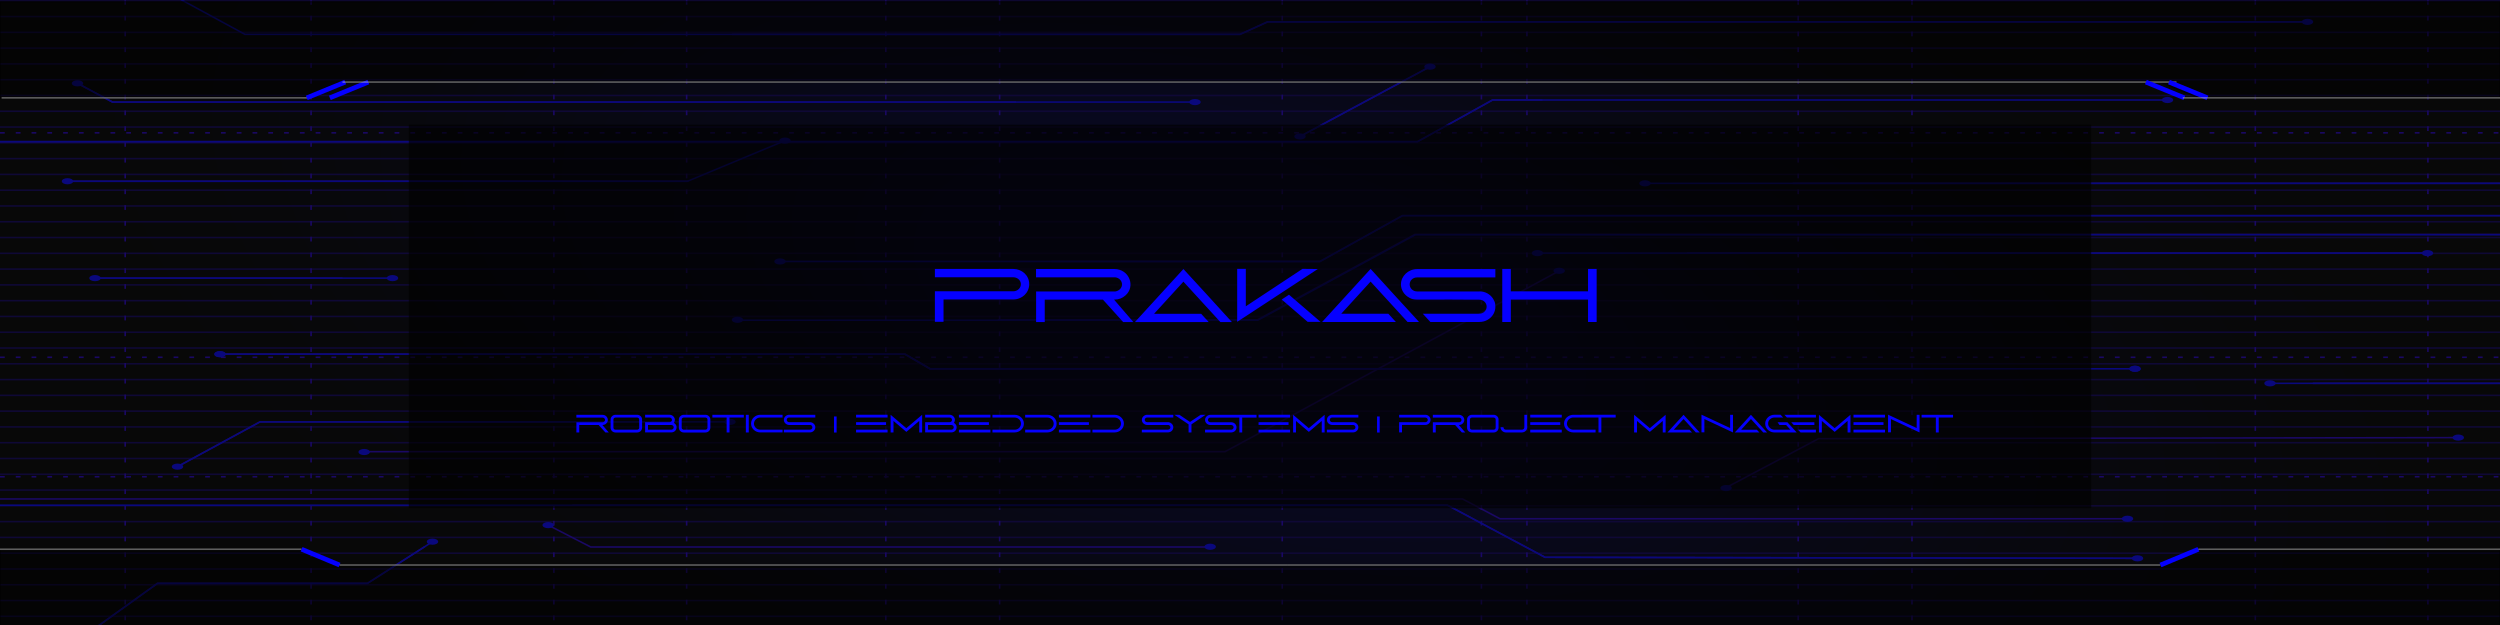 <svg width="1584" height="396" viewBox="0 0 1584 396" fill="none" xmlns="http://www.w3.org/2000/svg">
<rect width="1584" height="396" fill="#413A3A"/>
<g clip-path="url(#clip0_0_286)">
<rect width="1584" height="396" fill="white"/>
<rect width="1584" height="396" fill="black"/>
<rect width="1584" height="396" fill="url(#paint0_radial_0_286)"/>
<g filter="url(#filter0_d_0_286)">
<rect width="1584" height="1" fill="#070030"/>
</g>
<g filter="url(#filter1_d_0_286)">
<rect y="10" width="1584" height="1" fill="#070030"/>
</g>
<g filter="url(#filter2_d_0_286)">
<rect y="20" width="1584" height="1" fill="#070030"/>
</g>
<g filter="url(#filter3_d_0_286)">
<rect y="30" width="1584" height="1" fill="#070030"/>
</g>
<g filter="url(#filter4_d_0_286)">
<rect y="40" width="1584" height="1" fill="#070030"/>
</g>
<g filter="url(#filter5_d_0_286)">
<rect y="50" width="1584" height="1" fill="#070030"/>
</g>
<g filter="url(#filter6_d_0_286)">
<rect y="60" width="1584" height="1" fill="#070030"/>
</g>
<g filter="url(#filter7_d_0_286)">
<rect y="70" width="1584" height="1" fill="#070030"/>
</g>
<g filter="url(#filter8_d_0_286)">
<rect y="80" width="1584" height="1" fill="#070030"/>
</g>
<g filter="url(#filter9_d_0_286)">
<rect y="90" width="1584" height="1" fill="#070030"/>
</g>
<g filter="url(#filter10_d_0_286)">
<rect y="100" width="1584" height="1" fill="#070030"/>
</g>
<g filter="url(#filter11_d_0_286)">
<rect y="110" width="1584" height="1" fill="#070030"/>
</g>
<g filter="url(#filter12_d_0_286)">
<rect y="120" width="1584" height="1" fill="#070030"/>
</g>
<g filter="url(#filter13_d_0_286)">
<rect y="130" width="1584" height="1" fill="#070030"/>
</g>
<g filter="url(#filter14_d_0_286)">
<rect y="140" width="1584" height="1" fill="#070030"/>
</g>
<g filter="url(#filter15_d_0_286)">
<rect y="150" width="1584" height="1" fill="#070030"/>
</g>
<g filter="url(#filter16_d_0_286)">
<rect y="160" width="1584" height="1" fill="#070030"/>
</g>
<g filter="url(#filter17_d_0_286)">
<rect y="170" width="1584" height="1" fill="#070030"/>
</g>
<g filter="url(#filter18_d_0_286)">
<rect y="180" width="1584" height="1" fill="#070030"/>
</g>
<g filter="url(#filter19_d_0_286)">
<rect y="190" width="1584" height="1" fill="#070030"/>
</g>
<g filter="url(#filter20_d_0_286)">
<rect y="200" width="1584" height="1" fill="#070030"/>
</g>
<g filter="url(#filter21_d_0_286)">
<rect y="210" width="1584" height="1" fill="#070030"/>
</g>
<g filter="url(#filter22_d_0_286)">
<rect y="220" width="1584" height="1" fill="#070030"/>
</g>
<g filter="url(#filter23_d_0_286)">
<rect y="230" width="1584" height="1" fill="#070030"/>
</g>
<g filter="url(#filter24_d_0_286)">
<rect y="240" width="1584" height="1" fill="#070030"/>
</g>
<g filter="url(#filter25_d_0_286)">
<rect y="250" width="1584" height="1" fill="#070030"/>
</g>
<g filter="url(#filter26_d_0_286)">
<rect y="260" width="1584" height="1" fill="#070030"/>
</g>
<g filter="url(#filter27_d_0_286)">
<rect y="270" width="1584" height="1" fill="#070030"/>
</g>
<g filter="url(#filter28_d_0_286)">
<rect y="280" width="1584" height="1" fill="#070030"/>
</g>
<g filter="url(#filter29_d_0_286)">
<rect y="290" width="1584" height="1" fill="#070030"/>
</g>
<g filter="url(#filter30_d_0_286)">
<rect y="300" width="1584" height="1" fill="#070030"/>
</g>
<g filter="url(#filter31_d_0_286)">
<rect y="310" width="1584" height="1" fill="#070030"/>
</g>
<g filter="url(#filter32_d_0_286)">
<rect y="320" width="1584" height="1" fill="#070030"/>
</g>
<g filter="url(#filter33_d_0_286)">
<rect y="330" width="1584" height="1" fill="#070030"/>
</g>
<g filter="url(#filter34_d_0_286)">
<rect y="340" width="1584" height="1" fill="#070030"/>
</g>
<g filter="url(#filter35_d_0_286)">
<rect y="350" width="1584" height="1" fill="#070030"/>
</g>
<g filter="url(#filter36_d_0_286)">
<rect y="360" width="1584" height="1" fill="#070030"/>
</g>
<g filter="url(#filter37_d_0_286)">
<rect y="370" width="1584" height="1" fill="#070030"/>
</g>
<g filter="url(#filter38_d_0_286)">
<rect y="380" width="1584" height="1" fill="#070030"/>
</g>
<g filter="url(#filter39_d_0_286)">
<rect y="390" width="1584" height="1" fill="#070030"/>
</g>
<g clip-path="url(#clip1_0_286)">
<path d="M79.32 0V396" stroke="#130061" stroke-dasharray="3 7"/>
<path d="M197.099 0V396" stroke="#130061" stroke-dasharray="3 7"/>
<path d="M350.932 0V396" stroke="#130061" stroke-dasharray="3 7"/>
<path d="M435.06 0V396" stroke="#130061" stroke-dasharray="3 7"/>
<path d="M561.25 0V396" stroke="#130061" stroke-dasharray="3 7"/>
<path d="M633.359 0V396" stroke="#130061" stroke-dasharray="3 7"/>
<path d="M812.431 0V396" stroke="#130061" stroke-dasharray="3 7"/>
<path d="M938.622 0V396" stroke="#130061" stroke-dasharray="3 7"/>
<path d="M967.466 0V396" stroke="#130061" stroke-dasharray="3 7"/>
<path d="M1139.33 0V396" stroke="#130061" stroke-dasharray="3 7"/>
<path d="M1211.44 0V396" stroke="#130061" stroke-dasharray="3 7"/>
<path d="M1428.96 0V396" stroke="#130061" stroke-dasharray="3 7"/>
<path d="M1538.33 0V396" stroke="#130061" stroke-dasharray="3 7"/>
<path d="M0 84.158H1584" stroke="#130061" stroke-dasharray="3 7"/>
<path d="M0 226.379H1584" stroke="#130061" stroke-dasharray="3 7"/>
<path d="M0 302.056H1584" stroke="#130061" stroke-dasharray="3 7"/>
</g>
<g clip-path="url(#clip2_0_286)">
<path d="M49.105 52.8L71.281 64.68H757.152" stroke="#130061" stroke-dasharray="597.63 597.63"/>
<path d="M49.105 52.8L71.281 64.68H757.152" stroke="#02007A"/>
<path d="M49.105 54.757C51.096 54.757 52.71 53.881 52.71 52.8C52.71 51.719 51.096 50.843 49.105 50.843C47.113 50.843 45.499 51.719 45.499 52.8C45.499 53.881 47.113 54.757 49.105 54.757Z" fill="#02007A"/>
<path d="M757.152 66.637C759.144 66.637 760.758 65.761 760.758 64.68C760.758 63.599 759.144 62.723 757.152 62.723C755.161 62.723 753.547 63.599 753.547 64.68C753.547 65.761 755.161 66.637 757.152 66.637Z" fill="#02007A"/>
<path d="M-15.84 89.76H898.128L945.648 63.36H1373.33" stroke="#130061" stroke-dasharray="1000 1000"/>
<path d="M-15.84 89.76H898.128L945.648 63.36H1373.33" stroke="#02007A"/>
<path d="M1373.33 65.317C1375.32 65.317 1376.93 64.441 1376.93 63.36C1376.93 62.279 1375.32 61.403 1373.33 61.403C1371.34 61.403 1369.72 62.279 1369.72 63.36C1369.72 64.441 1371.34 65.317 1373.33 65.317Z" fill="#02007A"/>
<path d="M1462.03 13.86H803.088L785.664 21.78H155.232L102.96 -6.6" stroke="#130061" stroke-dasharray="1000 1000"/>
<path d="M1462.03 13.86H803.088L785.664 21.78H155.232L102.96 -6.6" stroke="#02007A"/>
<path d="M1462.03 15.817C1464.02 15.817 1465.64 14.941 1465.64 13.86C1465.64 12.779 1464.02 11.903 1462.03 11.903C1460.04 11.903 1458.43 12.779 1458.43 13.86C1458.43 14.941 1460.04 15.817 1462.03 15.817Z" fill="#02007A"/>
<path d="M60.192 176.22H248.688" stroke="#130061" stroke-dasharray="156.84 156.84"/>
<path d="M60.192 176.22H248.688" stroke="#02007A"/>
<path d="M60.192 178.177C62.184 178.177 63.798 177.301 63.798 176.22C63.798 175.139 62.184 174.263 60.192 174.263C58.201 174.263 56.587 175.139 56.587 176.22C56.587 177.301 58.201 178.177 60.192 178.177Z" fill="#02007A"/>
<path d="M248.688 178.177C250.68 178.177 252.294 177.301 252.294 176.22C252.294 175.139 250.68 174.263 248.688 174.263C246.697 174.263 245.083 175.139 245.083 176.22C245.083 177.301 246.697 178.177 248.688 178.177Z" fill="#02007A"/>
<path d="M1599.84 148.5H896.544L796.752 202.62H467.28" stroke="#130061" stroke-dasharray="981.33 981.33"/>
<path d="M467.28 204.577C469.272 204.577 470.886 203.701 470.886 202.62C470.886 201.539 469.272 200.663 467.28 200.663C465.289 200.663 463.675 201.539 463.675 202.62C463.675 203.701 465.289 204.577 467.28 204.577Z" fill="#02007A"/>
<path d="M139.392 224.4H573.408L589.248 233.64H1352.74" stroke="#130061" stroke-dasharray="1000 1000"/>
<path d="M139.392 226.357C141.383 226.357 142.997 225.481 142.997 224.4C142.997 223.319 141.383 222.443 139.392 222.443C137.4 222.443 135.786 223.319 135.786 224.4C135.786 225.481 137.4 226.357 139.392 226.357Z" fill="#02007A"/>
<path d="M1352.74 235.597C1354.73 235.597 1356.34 234.721 1356.34 233.64C1356.34 232.559 1354.73 231.683 1352.74 231.683C1350.74 231.683 1349.13 232.559 1349.13 233.64C1349.13 234.721 1350.74 235.597 1352.74 235.597Z" fill="#02007A"/>
<path d="M1599.84 242.88H1438.27" stroke="#130061" stroke-dasharray="134.44 134.44"/>
<path d="M1599.84 242.88H1438.27" stroke="#02007A"/>
<path d="M1438.27 244.837C1440.26 244.837 1441.88 243.961 1441.88 242.88C1441.88 241.799 1440.26 240.923 1438.27 240.923C1436.28 240.923 1434.67 241.799 1434.67 242.88C1434.67 243.961 1436.28 244.837 1438.27 244.837Z" fill="#02007A"/>
<path d="M347.327 332.718L374.255 346.578H767.087" stroke="#130061"/>
<path d="M347.327 334.675C349.318 334.675 350.933 333.799 350.933 332.718C350.933 331.637 349.318 330.761 347.327 330.761C345.336 330.761 343.722 331.637 343.722 332.718C343.722 333.799 345.336 334.675 347.327 334.675Z" fill="#02007A"/>
<path d="M766.763 348.375C768.754 348.375 770.368 347.499 770.368 346.418C770.368 345.337 768.754 344.461 766.763 344.461C764.771 344.461 763.157 345.337 763.157 346.418C763.157 347.499 764.771 348.375 766.763 348.375Z" fill="#02007A"/>
<path d="M1557.77 277.266L1152.27 277.926L1093.66 308.946" stroke="#130061"/>
<path d="M1557.56 279.223C1559.55 279.223 1561.17 278.347 1561.17 277.266C1561.17 276.185 1559.55 275.309 1557.56 275.309C1555.57 275.309 1553.96 276.185 1553.96 277.266C1553.96 278.347 1555.57 279.223 1557.56 279.223Z" fill="#02007A"/>
<path d="M1093.66 311.19C1095.65 311.19 1097.26 310.313 1097.26 309.233C1097.26 308.152 1095.65 307.275 1093.66 307.275C1091.67 307.275 1090.05 308.152 1090.05 309.233C1090.05 310.313 1091.67 311.19 1093.66 311.19Z" fill="#02007A"/>
<path d="M1354.32 353.76L978.912 353.1L917.136 320.1H-15.84" stroke="#130061" stroke-dasharray="1000 1000"/>
<path d="M1354.32 353.76L978.912 353.1L917.136 320.1H-15.84" stroke="#02007A"/>
<path d="M1354.32 355.717C1356.31 355.717 1357.93 354.841 1357.93 353.76C1357.93 352.679 1356.31 351.803 1354.32 351.803C1352.33 351.803 1350.71 352.679 1350.71 353.76C1350.71 354.841 1352.33 355.717 1354.32 355.717Z" fill="#02007A"/>
<path d="M112.464 295.68L164.736 267.3H462.528" stroke="#130061" stroke-dasharray="311.73 311.73"/>
<path d="M112.464 295.68L164.736 267.3H462.528" stroke="#02007A"/>
<path d="M112.464 297.637C114.455 297.637 116.069 296.761 116.069 295.68C116.069 294.599 114.455 293.723 112.464 293.723C110.473 293.723 108.858 294.599 108.858 295.68C108.858 296.761 110.473 297.637 112.464 297.637Z" fill="#02007A"/>
<path d="M462.527 269.257C464.519 269.257 466.133 268.381 466.133 267.3C466.133 266.219 464.519 265.343 462.527 265.343C460.536 265.343 458.922 266.219 458.922 267.3C458.922 268.381 460.536 269.257 462.527 269.257Z" fill="#02007A"/>
<path d="M53.856 402.6L99.792 369.6H232.848L274.032 343.2" stroke="#130061" stroke-dasharray="232.73 232.73"/>
<path d="M53.856 402.6L99.792 369.6H232.848L274.032 343.2" stroke="#02007A"/>
<path d="M274.032 345.157C276.023 345.157 277.638 344.281 277.638 343.2C277.638 342.119 276.023 341.243 274.032 341.243C272.041 341.243 270.427 342.119 270.427 343.2C270.427 344.281 272.041 345.157 274.032 345.157Z" fill="#02007A"/>
<path d="M1599.84 116.16H1042.27" stroke="#130061" stroke-dasharray="463.94 463.94"/>
<path d="M1599.84 116.16H1042.27" stroke="#02007A"/>
<path d="M1042.27 118.117C1044.26 118.117 1045.88 117.241 1045.88 116.16C1045.88 115.079 1044.26 114.203 1042.27 114.203C1040.28 114.203 1038.67 115.079 1038.67 116.16C1038.67 117.241 1040.28 118.117 1042.27 118.117Z" fill="#02007A"/>
<path d="M823.68 86.46L906.048 42.24" stroke="#130061" stroke-dasharray="100.15 100.15"/>
<path d="M823.68 86.46L906.048 42.24" stroke="#02007A"/>
<path d="M823.68 88.417C825.671 88.417 827.285 87.541 827.285 86.46C827.285 85.379 825.671 84.503 823.68 84.503C821.688 84.503 820.074 85.379 820.074 86.46C820.074 87.541 821.688 88.417 823.68 88.417Z" fill="#02007A"/>
<path d="M906.048 44.197C908.039 44.197 909.653 43.321 909.653 42.24C909.653 41.159 908.039 40.283 906.048 40.283C904.057 40.283 902.442 41.159 902.442 42.24C902.442 43.321 904.057 44.197 906.048 44.197Z" fill="#02007A"/>
<path d="M42.768 114.84H435.6L497.376 89.1" stroke="#130061" stroke-dasharray="393.57 393.57"/>
<path d="M42.768 114.84H435.6L497.376 89.1" stroke="#02007A"/>
<path d="M42.768 116.798C44.759 116.798 46.373 115.921 46.373 114.84C46.373 113.76 44.759 112.883 42.768 112.883C40.776 112.883 39.162 113.76 39.162 114.84C39.162 115.921 40.776 116.798 42.768 116.798Z" fill="#02007A"/>
<path d="M497.376 91.057C499.367 91.057 500.981 90.181 500.981 89.1C500.981 88.019 499.367 87.143 497.376 87.143C495.385 87.143 493.771 88.019 493.771 89.1C493.771 90.181 495.385 91.057 497.376 91.057Z" fill="#02007A"/>
<path d="M1599.84 136.62H888.624L836.352 165.66H494.208" stroke="#130061" stroke-dasharray="941.22 941.22"/>
<path d="M1599.84 136.62H888.624L836.352 165.66H494.208" stroke="#02007A"/>
<path d="M494.208 167.617C496.199 167.617 497.813 166.741 497.813 165.66C497.813 164.579 496.199 163.703 494.208 163.703C492.217 163.703 490.603 164.579 490.603 165.66C490.603 166.741 492.217 167.617 494.208 167.617Z" fill="#02007A"/>
<path d="M1538.06 160.38H974.16" stroke="#130061" stroke-dasharray="469.21 469.21"/>
<path d="M1538.06 160.38H974.16" stroke="#02007A"/>
<path d="M1538.06 162.337C1540.06 162.337 1541.67 161.461 1541.67 160.38C1541.67 159.299 1540.06 158.423 1538.06 158.423C1536.07 158.423 1534.46 159.299 1534.46 160.38C1534.46 161.461 1536.07 162.337 1538.06 162.337Z" fill="#02007A"/>
<path d="M974.16 162.337C976.151 162.337 977.766 161.461 977.766 160.38C977.766 159.299 976.151 158.423 974.16 158.423C972.169 158.423 970.555 159.299 970.555 160.38C970.555 161.461 972.169 162.337 974.16 162.337Z" fill="#02007A"/>
<path d="M231.264 286.181H776.16L988.416 171.341" stroke="#130061"/>
<path d="M230.75 288.356C232.741 288.356 234.355 287.479 234.355 286.399C234.355 285.318 232.741 284.441 230.75 284.441C228.759 284.441 227.145 285.318 227.145 286.399C227.145 287.479 228.759 288.356 230.75 288.356Z" fill="#02007A"/>
<path d="M987.897 173.535C989.889 173.535 991.503 172.659 991.503 171.578C991.503 170.497 989.889 169.621 987.897 169.621C985.906 169.621 984.292 170.497 984.292 171.578C984.292 172.659 985.906 173.535 987.897 173.535Z" fill="#02007A"/>
<path d="M1347.98 328.68H950.4L926.64 316.14H-15.84" stroke="#130061"/>
<path d="M1347.98 330.637C1349.97 330.637 1351.59 329.761 1351.59 328.68C1351.59 327.599 1349.97 326.723 1347.98 326.723C1345.99 326.723 1344.38 327.599 1344.38 328.68C1344.38 329.761 1345.99 330.637 1347.98 330.637Z" fill="#02007A"/>
<path d="M139.411 224.421H573.427L589.267 233.661H1352.76" stroke="#130061" stroke-dasharray="1000 1000"/>
<path d="M139.411 226.379C141.402 226.379 143.017 225.502 143.017 224.422C143.017 223.341 141.402 222.464 139.411 222.464C137.42 222.464 135.806 223.341 135.806 224.422C135.806 225.502 137.42 226.379 139.411 226.379Z" fill="#02007A"/>
<path d="M1352.75 235.619C1354.75 235.619 1356.36 234.743 1356.36 233.662C1356.36 232.581 1354.75 231.705 1352.75 231.705C1350.76 231.705 1349.15 232.581 1349.15 233.662C1349.15 234.743 1350.76 235.619 1352.75 235.619Z" fill="#02007A"/>
<path d="M139.43 224.443H573.446L589.286 233.683H1352.77" stroke="#02007A"/>
<path d="M1600.07 148.745H896.773L796.981 202.865H467.509" stroke="#02007A"/>
<rect width="1584" height="396" fill="#D9D9D9" fill-opacity="0.04"/>
<rect width="1066" height="243" transform="translate(259 79)" fill="black" fill-opacity="0.63"/>
<g filter="url(#filter40_d_0_286)">
<path d="M597.821 203.904H592.349V184.56H642.029C644.621 184.56 646.829 182.544 646.829 180.096C646.829 177.6 644.621 175.68 642.029 175.68H592.349V170.4H641.981C647.453 170.4 652.109 174.432 652.109 180C652.109 185.568 647.549 189.744 641.981 189.744H597.821V203.904ZM656.427 175.728V170.448H706.059C715.563 170.448 719.643 181.584 713.067 187.2C711.147 188.928 708.939 189.792 706.059 189.84H705.867L718.107 204.048H711.627L698.859 189.888H661.947V204.048H656.475V184.656H706.683C708.987 184.32 710.907 182.496 710.907 180.192C710.907 177.888 708.987 175.968 706.683 175.728H656.427ZM719.089 204.048L749.809 170.448C753.217 174.048 773.041 195.792 780.529 204.048H773.233C772.993 203.808 755.281 184.464 750.817 179.568L749.809 178.464L731.233 198.816H761.041L765.841 204.048H719.089ZM783.88 203.904V170.352H789.352V194.064L825.256 170.352L834.952 170.448L818.2 181.44C808.84 187.584 797.464 195.072 789.352 200.352L783.88 203.904ZM812.104 189.84L812.056 189.792L816.712 186.72C826.792 195.408 830.728 198.72 836.728 203.952H828.568L820.36 196.896C818.296 195.12 816.232 193.296 814.696 192C813.784 191.232 812.92 190.512 812.104 189.84ZM887.651 180.288V180.096C887.651 174.912 892.307 170.496 897.827 170.496H947.459V175.776H897.827C895.235 175.776 893.171 177.696 893.171 180.192C893.171 182.64 895.235 184.656 897.827 184.656H937.379V184.608C941.219 184.608 944.291 186.576 946.019 189.264C946.835 190.656 947.315 191.808 947.363 192.72C947.411 193.68 947.459 194.256 947.459 194.448C947.459 195.936 947.075 197.376 946.355 198.768C944.675 201.888 941.315 204 937.283 204H906.275C905.651 203.28 903.923 201.456 901.475 198.768H937.283C939.875 198.768 941.939 196.752 941.939 194.304C941.939 191.808 939.875 189.888 937.379 189.888H937.283C932.195 189.84 928.211 189.84 925.283 189.84C922.403 189.792 920.099 189.792 918.419 189.792C915.059 189.792 910.451 189.84 906.467 189.84C902.435 189.888 899.747 189.888 898.067 189.84C895.427 189.744 894.563 189.504 893.123 188.736C889.427 186.816 887.651 183.408 887.651 180.288ZM837.683 204L868.403 170.4L869.747 171.84C874.691 177.312 892.691 197.04 897.779 202.512L899.075 204H891.827L868.403 178.416L849.827 198.768H879.635L884.435 204H837.683ZM951.833 170.4H957.257V184.608H1006.17V170.4H1011.64V204H1006.17V189.84H957.257V204H951.833V170.4Z" fill="#0500FF"/>
</g>
<path d="M365.187 264.576V262.816H381.731C384.899 262.816 386.259 266.528 384.067 268.4C383.427 268.976 382.691 269.264 381.731 269.28H381.667L385.747 274.016H383.587L379.331 269.296H367.027V274.016H365.203V267.552H381.939C382.707 267.44 383.347 266.832 383.347 266.064C383.347 265.296 382.707 264.656 381.939 264.576H365.187ZM386.874 265.792C386.874 264.128 388.298 262.8 390.026 262.8H403.674C405.402 262.8 406.826 264.128 406.826 265.792V271.04C406.826 272.704 405.402 274.032 403.674 274.032H390.026C388.298 274.032 386.874 272.704 386.874 271.04V265.792ZM388.666 271.024C388.666 271.664 389.258 272.256 390.01 272.256H403.658C404.41 272.256 405.002 271.664 405.002 271.024V265.776C405.002 265.12 404.41 264.56 403.658 264.56H390.01C389.258 264.56 388.666 265.12 388.666 265.776V271.024ZM425.293 273.984H408.749V267.52H424.189C425.021 267.52 425.757 266.864 425.757 266.032C425.757 265.248 425.101 264.544 424.189 264.544H408.749V262.784H424.189C425.469 262.784 426.509 263.44 427.085 264.368C427.373 264.832 427.533 265.232 427.549 265.536C427.565 265.84 427.581 266.032 427.581 266.096C427.581 266.576 427.453 267.056 427.181 267.52L426.957 267.936C427.933 268.448 428.493 269.36 428.605 269.984C428.653 270.304 428.685 270.544 428.685 270.736C428.685 271.264 428.557 272.032 427.981 272.752C427.405 273.472 426.493 273.984 425.293 273.984ZM425.293 269.28H410.573V272.256H425.293C426.157 272.256 426.861 271.568 426.861 270.752C426.861 269.92 426.157 269.28 425.293 269.28ZM430.124 265.792C430.124 264.128 431.548 262.8 433.276 262.8H446.924C448.652 262.8 450.076 264.128 450.076 265.792V271.04C450.076 272.704 448.652 274.032 446.924 274.032H433.276C431.548 274.032 430.124 272.704 430.124 271.04V265.792ZM431.916 271.024C431.916 271.664 432.508 272.256 433.26 272.256H446.908C447.66 272.256 448.252 271.664 448.252 271.024V265.776C448.252 265.12 447.66 264.56 446.908 264.56H433.26C432.508 264.56 431.916 265.12 431.916 265.776V271.024ZM451.359 264.56V262.8H471.295V264.56H462.223V274H460.399V264.56H451.359ZM474.417 274H472.577V262.8H474.417V274ZM475.863 268.384C475.863 265.248 478.615 262.8 481.735 262.8H495.831V264.56H481.735C481.703 264.56 481.671 264.56 481.639 264.56C479.895 264.56 478.231 265.824 477.831 267.568L477.783 267.792C477.735 267.968 477.719 268.144 477.703 268.384C477.703 270.384 479.447 272.24 481.751 272.24H495.847V273.984H481.751C478.583 273.984 475.863 271.52 475.863 268.384ZM496.644 273.968V272.224H513.188C514.052 272.224 514.74 271.552 514.74 270.736C514.74 269.904 514.052 269.264 513.22 269.264H500.004C498.34 269.264 496.66 267.904 496.66 266.064V266C496.66 264.208 498.26 262.8 500.036 262.8H516.58V264.56H500.036C500.004 264.56 499.972 264.56 499.94 264.56C499.188 264.56 498.468 265.152 498.468 266C498.468 266.816 499.156 267.488 500.02 267.488H513.204C514.916 267.488 516.58 268.928 516.58 270.72C516.58 272.496 515.06 273.968 513.188 273.968H496.644ZM530.085 274.064H528.421V263.856H530.085V274.064ZM542.405 274V272.24H562.373V274H542.405ZM562.373 264.528H542.405V262.768L562.373 262.784V264.528ZM542.405 267.52H561.413V269.248H542.405V267.52ZM564.296 274V262.8L574.248 271.296L584.264 262.8V274H582.44V266.704L574.264 273.648L566.12 266.704V274H564.296ZM602.731 273.984H586.187V267.52H601.627C602.459 267.52 603.195 266.864 603.195 266.032C603.195 265.248 602.539 264.544 601.627 264.544H586.187V262.784H601.627C602.907 262.784 603.947 263.44 604.523 264.368C604.811 264.832 604.971 265.232 604.987 265.536C605.003 265.84 605.019 266.032 605.019 266.096C605.019 266.576 604.891 267.056 604.619 267.52L604.395 267.936C605.371 268.448 605.931 269.36 606.043 269.984C606.091 270.304 606.123 270.544 606.123 270.736C606.123 271.264 605.995 272.032 605.419 272.752C604.843 273.472 603.931 273.984 602.731 273.984ZM602.731 269.28H588.011V272.256H602.731C603.595 272.256 604.299 271.568 604.299 270.752C604.299 269.92 603.595 269.28 602.731 269.28ZM607.562 274V272.24H627.53V274H607.562ZM627.53 264.528H607.562V262.768L627.53 262.784V264.528ZM607.562 267.52H626.57V269.248H607.562V267.52ZM642.844 264.56H628.812V262.8H642.86V262.816C646.06 262.816 648.748 265.328 648.748 268.4C648.748 271.536 645.996 274 642.86 274H628.812V272.256H642.844C645.02 272.256 646.892 270.624 646.892 268.4C646.892 266.304 645.116 264.56 642.844 264.56ZM663.579 264.56H649.547V262.8H663.595V262.816C666.795 262.816 669.483 265.328 669.483 268.4C669.483 271.536 666.731 274 663.595 274H649.547V272.256H663.579C665.755 272.256 667.627 270.624 667.627 268.4C667.627 266.304 665.851 264.56 663.579 264.56ZM670.921 274V272.24H690.889V274H670.921ZM690.889 264.528H670.921V262.768L690.889 262.784V264.528ZM670.921 267.52H689.929V269.248H670.921V267.52ZM706.204 264.56H692.172V262.8H706.22V262.816C709.42 262.816 712.108 265.328 712.108 268.4C712.108 271.536 709.356 274 706.22 274H692.172V272.256H706.204C708.38 272.256 710.252 270.624 710.252 268.4C710.252 266.304 708.476 264.56 706.204 264.56ZM723.472 273.968V272.224H740.016C740.88 272.224 741.568 271.552 741.568 270.736C741.568 269.904 740.88 269.264 740.048 269.264H726.832C725.168 269.264 723.488 267.904 723.488 266.064V266C723.488 264.208 725.088 262.8 726.864 262.8H743.408V264.56H726.864C726.832 264.56 726.8 264.56 726.768 264.56C726.016 264.56 725.296 265.152 725.296 266C725.296 266.816 725.984 267.488 726.848 267.488H740.032C741.744 267.488 743.408 268.928 743.408 270.72C743.408 272.496 741.888 273.968 740.016 273.968H723.472ZM753.083 268.864L744.043 262.8H747.243L753.979 267.344L760.763 262.8H763.899L754.907 268.864V274H753.083V268.864ZM763.519 266.032C763.519 264.336 765.039 262.832 766.911 262.832H796.143V264.592H787.071V274H785.247V264.576H766.911C766.047 264.576 765.359 265.216 765.359 266.048C765.359 266.864 766.047 267.536 766.911 267.536H780.095C781.823 267.536 783.455 268.848 783.455 270.768C783.455 272.64 781.919 274 780.063 274H763.519V272.256H780.063C780.927 272.256 781.615 271.584 781.615 270.768C781.615 269.936 780.927 269.296 780.095 269.296H766.879C765.151 269.296 763.519 267.888 763.519 266.096V266.032ZM797.421 274V272.24H817.389V274H797.421ZM817.389 264.528H797.421V262.768L817.389 262.784V264.528ZM797.421 267.52H816.429V269.248H797.421V267.52ZM819.312 274V262.8L829.264 271.296L839.28 262.8V274H837.456V266.704L829.28 273.648L821.136 266.704V274H819.312ZM840.722 273.968V272.224H857.266C858.13 272.224 858.818 271.552 858.818 270.736C858.818 269.904 858.13 269.264 857.298 269.264H844.082C842.418 269.264 840.738 267.904 840.738 266.064V266C840.738 264.208 842.338 262.8 844.114 262.8H860.658V264.56H844.114C844.082 264.56 844.05 264.56 844.018 264.56C843.266 264.56 842.546 265.152 842.546 266C842.546 266.816 843.234 267.488 844.098 267.488H857.282C858.994 267.488 860.658 268.928 860.658 270.72C860.658 272.496 859.138 273.968 857.266 273.968H840.722ZM874.163 274.064H872.499V263.856H874.163V274.064ZM888.307 273.968H886.483V267.52H903.043C903.907 267.52 904.643 266.848 904.643 266.032C904.643 265.2 903.907 264.56 903.043 264.56H886.483V262.8H903.027C904.851 262.8 906.403 264.144 906.403 266C906.403 267.856 904.883 269.248 903.027 269.248H888.307V273.968ZM907.843 264.576V262.816H924.387C927.555 262.816 928.915 266.528 926.723 268.4C926.083 268.976 925.347 269.264 924.387 269.28H924.323L928.403 274.016H926.243L921.987 269.296H909.683V274.016H907.859V267.552H924.595C925.363 267.44 926.003 266.832 926.003 266.064C926.003 265.296 925.363 264.656 924.595 264.576H907.843ZM929.53 265.792C929.53 264.128 930.954 262.8 932.682 262.8H946.33C948.058 262.8 949.482 264.128 949.482 265.792V271.04C949.482 272.704 948.058 274.032 946.33 274.032H932.682C930.954 274.032 929.53 272.704 929.53 271.04V265.792ZM931.322 271.024C931.322 271.664 931.914 272.256 932.666 272.256H946.314C947.066 272.256 947.658 271.664 947.658 271.024V265.776C947.658 265.12 947.066 264.56 946.314 264.56H932.666C931.914 264.56 931.322 265.12 931.322 265.776V271.024ZM950.765 270.672H952.589V270.768C952.589 271.584 953.277 272.256 954.141 272.256H964.253C965.117 272.256 965.821 271.584 965.821 270.768V262.8H967.645V270.768C967.645 272.64 966.029 274 964.253 274H954.141C952.397 274 950.765 272.608 950.765 270.768V270.672ZM969.562 274V272.24H989.53V274H969.562ZM989.53 264.528H969.562V262.768L989.53 262.784V264.528ZM969.562 267.52H988.57V269.248H969.562V267.52ZM990.972 268.352C990.972 265.216 993.772 262.8 996.844 262.8H999.98C1002.43 262.8 1005.32 262.784 1008.38 262.784H1023.69V264.544H1014.62V274H1012.8V264.528H996.892C994.988 264.528 993.324 265.856 992.94 267.584L992.892 267.808C992.844 267.984 992.828 268.16 992.812 268.4C992.812 270.4 994.556 272.256 996.86 272.256H1010.96V274H996.86C993.692 274 990.972 271.536 990.972 268.4V268.352ZM1035.37 274V262.8L1045.33 271.296L1055.34 262.8V274H1053.52V266.704L1045.34 273.648L1037.2 266.704V274H1035.37ZM1056.46 274.016L1066.7 262.816C1067.84 264.016 1074.45 271.264 1076.94 274.016H1074.51C1074.43 273.936 1068.53 267.488 1067.04 265.856L1066.7 265.488L1060.51 272.272H1070.45L1072.05 274.016H1056.46ZM1078.06 273.92V262.736L1096.21 271.2V262.8H1098.03V274L1097.97 273.968C1097.57 273.808 1095.15 272.624 1079.9 265.52V273.92H1078.06ZM1099.15 274.016L1109.39 262.816C1110.53 264.016 1117.14 271.264 1119.63 274.016H1117.2C1117.12 273.936 1111.22 267.488 1109.73 265.856L1109.39 265.488L1103.2 272.272H1113.14L1114.74 274.016H1099.15ZM1118.91 270.608C1118.59 269.92 1118.43 269.184 1118.43 268.384C1118.43 265.232 1121.19 262.784 1124.27 262.784H1128.19C1128.62 263.232 1129.16 263.84 1129.8 264.544H1124.3C1122.06 264.544 1120.28 266.288 1120.28 268.384V268.4C1120.28 270.528 1122.12 272.256 1124.3 272.256H1134.41L1131.69 269.264H1127.45L1126.27 267.536H1132.49L1138.39 274H1124.27C1121.93 274 1119.82 272.624 1118.91 270.608ZM1130.57 262.8H1150.57V264.56H1132.19L1130.57 262.8ZM1136.51 269.28L1134.91 267.536H1149.59V269.28H1136.51ZM1140.81 274L1139.23 272.256H1150.55V274H1140.81ZM1152.48 274V262.8L1162.44 271.296L1172.45 262.8V274H1170.63V266.704L1162.45 273.648L1154.31 266.704V274H1152.48ZM1174.37 274V272.24H1194.34V274H1174.37ZM1194.34 264.528H1174.37V262.768L1194.34 262.784V264.528ZM1174.37 267.52H1193.38V269.248H1174.37V267.52ZM1196.26 273.92V262.736L1214.41 271.2V262.8H1216.23V274L1216.17 273.968C1215.77 273.808 1213.35 272.624 1198.1 265.52V273.92H1196.26ZM1217.52 264.56V262.8H1237.45V264.56H1228.38V274H1226.56V264.56H1217.52Z" fill="#0500FF"/>
</g>
<path d="M0 348H191.09L215.126 358H1368.87L1392.91 348H1584V397.5H0V348Z" fill="black" fill-opacity="0.5" stroke="black" stroke-opacity="0.5"/>
<path d="M0 348H191.09Z" fill="black"/>
<path d="M0 348H191.09" stroke="#BBBBBB" stroke-opacity="0.5"/>
<path d="M191.09 348L215.126 358Z" fill="black"/>
<path d="M191.09 348L215.126 358" stroke="#0500FF" stroke-width="3"/>
<path d="M215.126 358H816.036Z" fill="black"/>
<path d="M215.126 358H816.036" stroke="#BBBBBB" stroke-opacity="0.5"/>
<path d="M1368.87 358H816.036Z" fill="black"/>
<path d="M1368.87 358H816.036" stroke="#BBBBBB" stroke-opacity="0.5"/>
<path d="M1392.91 348L1368.87 358Z" fill="black"/>
<path d="M1392.91 348L1368.87 358" stroke="#0500FF" stroke-width="3"/>
<path d="M1584 348H1392.91Z" fill="black"/>
<path d="M1584 348H1392.91" stroke="#BBBBBB" stroke-opacity="0.5"/>
<path d="M0 1H1584V62H1392.91L1368.87 52H816.036H215.126L191.09 62H0V1Z" fill="black" fill-opacity="0.5" stroke="black" stroke-opacity="0.5"/>
<path d="M1 62H194.985Z" fill="black"/>
<path d="M1 62H194.985" stroke="#BBBBBB" stroke-opacity="0.5"/>
<path d="M208.985 62L233.386 52ZM194.345 62L218.745 52Z" fill="black"/>
<path d="M208.985 62L233.386 52M194.345 62L218.745 52" stroke="#0500FF" stroke-width="3"/>
<path d="M217 52H1379Z" fill="black"/>
<path d="M217 52H1379" stroke="#BBBBBB" stroke-opacity="0.5"/>
<path d="M1384.01 62L1359.61 52ZM1398.66 62L1374.25 52Z" fill="black"/>
<path d="M1384.01 62L1359.61 52M1398.66 62L1374.25 52" stroke="#0500FF" stroke-width="3"/>
<path d="M1584 62H1383Z" fill="black"/>
<path d="M1584 62H1383" stroke="#BBBBBB" stroke-opacity="0.5"/>
</g>
<defs>
<filter id="filter0_d_0_286" x="-1" y="-1" width="1586" height="3" filterUnits="userSpaceOnUse" color-interpolation-filters="sRGB">
<feFlood flood-opacity="0" result="BackgroundImageFix"/>
<feColorMatrix in="SourceAlpha" type="matrix" values="0 0 0 0 0 0 0 0 0 0 0 0 0 0 0 0 0 0 127 0" result="hardAlpha"/>
<feOffset/>
<feGaussianBlur stdDeviation="0.5"/>
<feComposite in2="hardAlpha" operator="out"/>
<feColorMatrix type="matrix" values="0 0 0 0 0.188 0 0 0 0 0 0 0 0 0 0 0 0 0 0.5 0"/>
<feBlend mode="normal" in2="BackgroundImageFix" result="effect1_dropShadow_0_286"/>
<feBlend mode="normal" in="SourceGraphic" in2="effect1_dropShadow_0_286" result="shape"/>
</filter>
<filter id="filter1_d_0_286" x="-1" y="9" width="1586" height="3" filterUnits="userSpaceOnUse" color-interpolation-filters="sRGB">
<feFlood flood-opacity="0" result="BackgroundImageFix"/>
<feColorMatrix in="SourceAlpha" type="matrix" values="0 0 0 0 0 0 0 0 0 0 0 0 0 0 0 0 0 0 127 0" result="hardAlpha"/>
<feOffset/>
<feGaussianBlur stdDeviation="0.5"/>
<feComposite in2="hardAlpha" operator="out"/>
<feColorMatrix type="matrix" values="0 0 0 0 0.188 0 0 0 0 0 0 0 0 0 0 0 0 0 0.5 0"/>
<feBlend mode="normal" in2="BackgroundImageFix" result="effect1_dropShadow_0_286"/>
<feBlend mode="normal" in="SourceGraphic" in2="effect1_dropShadow_0_286" result="shape"/>
</filter>
<filter id="filter2_d_0_286" x="-1" y="19" width="1586" height="3" filterUnits="userSpaceOnUse" color-interpolation-filters="sRGB">
<feFlood flood-opacity="0" result="BackgroundImageFix"/>
<feColorMatrix in="SourceAlpha" type="matrix" values="0 0 0 0 0 0 0 0 0 0 0 0 0 0 0 0 0 0 127 0" result="hardAlpha"/>
<feOffset/>
<feGaussianBlur stdDeviation="0.5"/>
<feComposite in2="hardAlpha" operator="out"/>
<feColorMatrix type="matrix" values="0 0 0 0 0.188 0 0 0 0 0 0 0 0 0 0 0 0 0 0.5 0"/>
<feBlend mode="normal" in2="BackgroundImageFix" result="effect1_dropShadow_0_286"/>
<feBlend mode="normal" in="SourceGraphic" in2="effect1_dropShadow_0_286" result="shape"/>
</filter>
<filter id="filter3_d_0_286" x="-1" y="29" width="1586" height="3" filterUnits="userSpaceOnUse" color-interpolation-filters="sRGB">
<feFlood flood-opacity="0" result="BackgroundImageFix"/>
<feColorMatrix in="SourceAlpha" type="matrix" values="0 0 0 0 0 0 0 0 0 0 0 0 0 0 0 0 0 0 127 0" result="hardAlpha"/>
<feOffset/>
<feGaussianBlur stdDeviation="0.5"/>
<feComposite in2="hardAlpha" operator="out"/>
<feColorMatrix type="matrix" values="0 0 0 0 0.188 0 0 0 0 0 0 0 0 0 0 0 0 0 0.5 0"/>
<feBlend mode="normal" in2="BackgroundImageFix" result="effect1_dropShadow_0_286"/>
<feBlend mode="normal" in="SourceGraphic" in2="effect1_dropShadow_0_286" result="shape"/>
</filter>
<filter id="filter4_d_0_286" x="-1" y="39" width="1586" height="3" filterUnits="userSpaceOnUse" color-interpolation-filters="sRGB">
<feFlood flood-opacity="0" result="BackgroundImageFix"/>
<feColorMatrix in="SourceAlpha" type="matrix" values="0 0 0 0 0 0 0 0 0 0 0 0 0 0 0 0 0 0 127 0" result="hardAlpha"/>
<feOffset/>
<feGaussianBlur stdDeviation="0.5"/>
<feComposite in2="hardAlpha" operator="out"/>
<feColorMatrix type="matrix" values="0 0 0 0 0.188 0 0 0 0 0 0 0 0 0 0 0 0 0 0.5 0"/>
<feBlend mode="normal" in2="BackgroundImageFix" result="effect1_dropShadow_0_286"/>
<feBlend mode="normal" in="SourceGraphic" in2="effect1_dropShadow_0_286" result="shape"/>
</filter>
<filter id="filter5_d_0_286" x="-1" y="49" width="1586" height="3" filterUnits="userSpaceOnUse" color-interpolation-filters="sRGB">
<feFlood flood-opacity="0" result="BackgroundImageFix"/>
<feColorMatrix in="SourceAlpha" type="matrix" values="0 0 0 0 0 0 0 0 0 0 0 0 0 0 0 0 0 0 127 0" result="hardAlpha"/>
<feOffset/>
<feGaussianBlur stdDeviation="0.5"/>
<feComposite in2="hardAlpha" operator="out"/>
<feColorMatrix type="matrix" values="0 0 0 0 0.188 0 0 0 0 0 0 0 0 0 0 0 0 0 0.5 0"/>
<feBlend mode="normal" in2="BackgroundImageFix" result="effect1_dropShadow_0_286"/>
<feBlend mode="normal" in="SourceGraphic" in2="effect1_dropShadow_0_286" result="shape"/>
</filter>
<filter id="filter6_d_0_286" x="-1" y="59" width="1586" height="3" filterUnits="userSpaceOnUse" color-interpolation-filters="sRGB">
<feFlood flood-opacity="0" result="BackgroundImageFix"/>
<feColorMatrix in="SourceAlpha" type="matrix" values="0 0 0 0 0 0 0 0 0 0 0 0 0 0 0 0 0 0 127 0" result="hardAlpha"/>
<feOffset/>
<feGaussianBlur stdDeviation="0.5"/>
<feComposite in2="hardAlpha" operator="out"/>
<feColorMatrix type="matrix" values="0 0 0 0 0.188 0 0 0 0 0 0 0 0 0 0 0 0 0 0.5 0"/>
<feBlend mode="normal" in2="BackgroundImageFix" result="effect1_dropShadow_0_286"/>
<feBlend mode="normal" in="SourceGraphic" in2="effect1_dropShadow_0_286" result="shape"/>
</filter>
<filter id="filter7_d_0_286" x="-1" y="69" width="1586" height="3" filterUnits="userSpaceOnUse" color-interpolation-filters="sRGB">
<feFlood flood-opacity="0" result="BackgroundImageFix"/>
<feColorMatrix in="SourceAlpha" type="matrix" values="0 0 0 0 0 0 0 0 0 0 0 0 0 0 0 0 0 0 127 0" result="hardAlpha"/>
<feOffset/>
<feGaussianBlur stdDeviation="0.5"/>
<feComposite in2="hardAlpha" operator="out"/>
<feColorMatrix type="matrix" values="0 0 0 0 0.188 0 0 0 0 0 0 0 0 0 0 0 0 0 0.5 0"/>
<feBlend mode="normal" in2="BackgroundImageFix" result="effect1_dropShadow_0_286"/>
<feBlend mode="normal" in="SourceGraphic" in2="effect1_dropShadow_0_286" result="shape"/>
</filter>
<filter id="filter8_d_0_286" x="-1" y="79" width="1586" height="3" filterUnits="userSpaceOnUse" color-interpolation-filters="sRGB">
<feFlood flood-opacity="0" result="BackgroundImageFix"/>
<feColorMatrix in="SourceAlpha" type="matrix" values="0 0 0 0 0 0 0 0 0 0 0 0 0 0 0 0 0 0 127 0" result="hardAlpha"/>
<feOffset/>
<feGaussianBlur stdDeviation="0.5"/>
<feComposite in2="hardAlpha" operator="out"/>
<feColorMatrix type="matrix" values="0 0 0 0 0.188 0 0 0 0 0 0 0 0 0 0 0 0 0 0.5 0"/>
<feBlend mode="normal" in2="BackgroundImageFix" result="effect1_dropShadow_0_286"/>
<feBlend mode="normal" in="SourceGraphic" in2="effect1_dropShadow_0_286" result="shape"/>
</filter>
<filter id="filter9_d_0_286" x="-1" y="89" width="1586" height="3" filterUnits="userSpaceOnUse" color-interpolation-filters="sRGB">
<feFlood flood-opacity="0" result="BackgroundImageFix"/>
<feColorMatrix in="SourceAlpha" type="matrix" values="0 0 0 0 0 0 0 0 0 0 0 0 0 0 0 0 0 0 127 0" result="hardAlpha"/>
<feOffset/>
<feGaussianBlur stdDeviation="0.5"/>
<feComposite in2="hardAlpha" operator="out"/>
<feColorMatrix type="matrix" values="0 0 0 0 0.188 0 0 0 0 0 0 0 0 0 0 0 0 0 0.5 0"/>
<feBlend mode="normal" in2="BackgroundImageFix" result="effect1_dropShadow_0_286"/>
<feBlend mode="normal" in="SourceGraphic" in2="effect1_dropShadow_0_286" result="shape"/>
</filter>
<filter id="filter10_d_0_286" x="-1" y="99" width="1586" height="3" filterUnits="userSpaceOnUse" color-interpolation-filters="sRGB">
<feFlood flood-opacity="0" result="BackgroundImageFix"/>
<feColorMatrix in="SourceAlpha" type="matrix" values="0 0 0 0 0 0 0 0 0 0 0 0 0 0 0 0 0 0 127 0" result="hardAlpha"/>
<feOffset/>
<feGaussianBlur stdDeviation="0.5"/>
<feComposite in2="hardAlpha" operator="out"/>
<feColorMatrix type="matrix" values="0 0 0 0 0.188 0 0 0 0 0 0 0 0 0 0 0 0 0 0.5 0"/>
<feBlend mode="normal" in2="BackgroundImageFix" result="effect1_dropShadow_0_286"/>
<feBlend mode="normal" in="SourceGraphic" in2="effect1_dropShadow_0_286" result="shape"/>
</filter>
<filter id="filter11_d_0_286" x="-1" y="109" width="1586" height="3" filterUnits="userSpaceOnUse" color-interpolation-filters="sRGB">
<feFlood flood-opacity="0" result="BackgroundImageFix"/>
<feColorMatrix in="SourceAlpha" type="matrix" values="0 0 0 0 0 0 0 0 0 0 0 0 0 0 0 0 0 0 127 0" result="hardAlpha"/>
<feOffset/>
<feGaussianBlur stdDeviation="0.5"/>
<feComposite in2="hardAlpha" operator="out"/>
<feColorMatrix type="matrix" values="0 0 0 0 0.188 0 0 0 0 0 0 0 0 0 0 0 0 0 0.5 0"/>
<feBlend mode="normal" in2="BackgroundImageFix" result="effect1_dropShadow_0_286"/>
<feBlend mode="normal" in="SourceGraphic" in2="effect1_dropShadow_0_286" result="shape"/>
</filter>
<filter id="filter12_d_0_286" x="-1" y="119" width="1586" height="3" filterUnits="userSpaceOnUse" color-interpolation-filters="sRGB">
<feFlood flood-opacity="0" result="BackgroundImageFix"/>
<feColorMatrix in="SourceAlpha" type="matrix" values="0 0 0 0 0 0 0 0 0 0 0 0 0 0 0 0 0 0 127 0" result="hardAlpha"/>
<feOffset/>
<feGaussianBlur stdDeviation="0.5"/>
<feComposite in2="hardAlpha" operator="out"/>
<feColorMatrix type="matrix" values="0 0 0 0 0.188 0 0 0 0 0 0 0 0 0 0 0 0 0 0.5 0"/>
<feBlend mode="normal" in2="BackgroundImageFix" result="effect1_dropShadow_0_286"/>
<feBlend mode="normal" in="SourceGraphic" in2="effect1_dropShadow_0_286" result="shape"/>
</filter>
<filter id="filter13_d_0_286" x="-1" y="129" width="1586" height="3" filterUnits="userSpaceOnUse" color-interpolation-filters="sRGB">
<feFlood flood-opacity="0" result="BackgroundImageFix"/>
<feColorMatrix in="SourceAlpha" type="matrix" values="0 0 0 0 0 0 0 0 0 0 0 0 0 0 0 0 0 0 127 0" result="hardAlpha"/>
<feOffset/>
<feGaussianBlur stdDeviation="0.5"/>
<feComposite in2="hardAlpha" operator="out"/>
<feColorMatrix type="matrix" values="0 0 0 0 0.188 0 0 0 0 0 0 0 0 0 0 0 0 0 0.5 0"/>
<feBlend mode="normal" in2="BackgroundImageFix" result="effect1_dropShadow_0_286"/>
<feBlend mode="normal" in="SourceGraphic" in2="effect1_dropShadow_0_286" result="shape"/>
</filter>
<filter id="filter14_d_0_286" x="-1" y="139" width="1586" height="3" filterUnits="userSpaceOnUse" color-interpolation-filters="sRGB">
<feFlood flood-opacity="0" result="BackgroundImageFix"/>
<feColorMatrix in="SourceAlpha" type="matrix" values="0 0 0 0 0 0 0 0 0 0 0 0 0 0 0 0 0 0 127 0" result="hardAlpha"/>
<feOffset/>
<feGaussianBlur stdDeviation="0.5"/>
<feComposite in2="hardAlpha" operator="out"/>
<feColorMatrix type="matrix" values="0 0 0 0 0.188 0 0 0 0 0 0 0 0 0 0 0 0 0 0.5 0"/>
<feBlend mode="normal" in2="BackgroundImageFix" result="effect1_dropShadow_0_286"/>
<feBlend mode="normal" in="SourceGraphic" in2="effect1_dropShadow_0_286" result="shape"/>
</filter>
<filter id="filter15_d_0_286" x="-1" y="149" width="1586" height="3" filterUnits="userSpaceOnUse" color-interpolation-filters="sRGB">
<feFlood flood-opacity="0" result="BackgroundImageFix"/>
<feColorMatrix in="SourceAlpha" type="matrix" values="0 0 0 0 0 0 0 0 0 0 0 0 0 0 0 0 0 0 127 0" result="hardAlpha"/>
<feOffset/>
<feGaussianBlur stdDeviation="0.5"/>
<feComposite in2="hardAlpha" operator="out"/>
<feColorMatrix type="matrix" values="0 0 0 0 0.188 0 0 0 0 0 0 0 0 0 0 0 0 0 0.5 0"/>
<feBlend mode="normal" in2="BackgroundImageFix" result="effect1_dropShadow_0_286"/>
<feBlend mode="normal" in="SourceGraphic" in2="effect1_dropShadow_0_286" result="shape"/>
</filter>
<filter id="filter16_d_0_286" x="-1" y="159" width="1586" height="3" filterUnits="userSpaceOnUse" color-interpolation-filters="sRGB">
<feFlood flood-opacity="0" result="BackgroundImageFix"/>
<feColorMatrix in="SourceAlpha" type="matrix" values="0 0 0 0 0 0 0 0 0 0 0 0 0 0 0 0 0 0 127 0" result="hardAlpha"/>
<feOffset/>
<feGaussianBlur stdDeviation="0.5"/>
<feComposite in2="hardAlpha" operator="out"/>
<feColorMatrix type="matrix" values="0 0 0 0 0.188 0 0 0 0 0 0 0 0 0 0 0 0 0 0.5 0"/>
<feBlend mode="normal" in2="BackgroundImageFix" result="effect1_dropShadow_0_286"/>
<feBlend mode="normal" in="SourceGraphic" in2="effect1_dropShadow_0_286" result="shape"/>
</filter>
<filter id="filter17_d_0_286" x="-1" y="169" width="1586" height="3" filterUnits="userSpaceOnUse" color-interpolation-filters="sRGB">
<feFlood flood-opacity="0" result="BackgroundImageFix"/>
<feColorMatrix in="SourceAlpha" type="matrix" values="0 0 0 0 0 0 0 0 0 0 0 0 0 0 0 0 0 0 127 0" result="hardAlpha"/>
<feOffset/>
<feGaussianBlur stdDeviation="0.5"/>
<feComposite in2="hardAlpha" operator="out"/>
<feColorMatrix type="matrix" values="0 0 0 0 0.188 0 0 0 0 0 0 0 0 0 0 0 0 0 0.5 0"/>
<feBlend mode="normal" in2="BackgroundImageFix" result="effect1_dropShadow_0_286"/>
<feBlend mode="normal" in="SourceGraphic" in2="effect1_dropShadow_0_286" result="shape"/>
</filter>
<filter id="filter18_d_0_286" x="-1" y="179" width="1586" height="3" filterUnits="userSpaceOnUse" color-interpolation-filters="sRGB">
<feFlood flood-opacity="0" result="BackgroundImageFix"/>
<feColorMatrix in="SourceAlpha" type="matrix" values="0 0 0 0 0 0 0 0 0 0 0 0 0 0 0 0 0 0 127 0" result="hardAlpha"/>
<feOffset/>
<feGaussianBlur stdDeviation="0.5"/>
<feComposite in2="hardAlpha" operator="out"/>
<feColorMatrix type="matrix" values="0 0 0 0 0.188 0 0 0 0 0 0 0 0 0 0 0 0 0 0.5 0"/>
<feBlend mode="normal" in2="BackgroundImageFix" result="effect1_dropShadow_0_286"/>
<feBlend mode="normal" in="SourceGraphic" in2="effect1_dropShadow_0_286" result="shape"/>
</filter>
<filter id="filter19_d_0_286" x="-1" y="189" width="1586" height="3" filterUnits="userSpaceOnUse" color-interpolation-filters="sRGB">
<feFlood flood-opacity="0" result="BackgroundImageFix"/>
<feColorMatrix in="SourceAlpha" type="matrix" values="0 0 0 0 0 0 0 0 0 0 0 0 0 0 0 0 0 0 127 0" result="hardAlpha"/>
<feOffset/>
<feGaussianBlur stdDeviation="0.5"/>
<feComposite in2="hardAlpha" operator="out"/>
<feColorMatrix type="matrix" values="0 0 0 0 0.188 0 0 0 0 0 0 0 0 0 0 0 0 0 0.5 0"/>
<feBlend mode="normal" in2="BackgroundImageFix" result="effect1_dropShadow_0_286"/>
<feBlend mode="normal" in="SourceGraphic" in2="effect1_dropShadow_0_286" result="shape"/>
</filter>
<filter id="filter20_d_0_286" x="-1" y="199" width="1586" height="3" filterUnits="userSpaceOnUse" color-interpolation-filters="sRGB">
<feFlood flood-opacity="0" result="BackgroundImageFix"/>
<feColorMatrix in="SourceAlpha" type="matrix" values="0 0 0 0 0 0 0 0 0 0 0 0 0 0 0 0 0 0 127 0" result="hardAlpha"/>
<feOffset/>
<feGaussianBlur stdDeviation="0.5"/>
<feComposite in2="hardAlpha" operator="out"/>
<feColorMatrix type="matrix" values="0 0 0 0 0.188 0 0 0 0 0 0 0 0 0 0 0 0 0 0.5 0"/>
<feBlend mode="normal" in2="BackgroundImageFix" result="effect1_dropShadow_0_286"/>
<feBlend mode="normal" in="SourceGraphic" in2="effect1_dropShadow_0_286" result="shape"/>
</filter>
<filter id="filter21_d_0_286" x="-1" y="209" width="1586" height="3" filterUnits="userSpaceOnUse" color-interpolation-filters="sRGB">
<feFlood flood-opacity="0" result="BackgroundImageFix"/>
<feColorMatrix in="SourceAlpha" type="matrix" values="0 0 0 0 0 0 0 0 0 0 0 0 0 0 0 0 0 0 127 0" result="hardAlpha"/>
<feOffset/>
<feGaussianBlur stdDeviation="0.5"/>
<feComposite in2="hardAlpha" operator="out"/>
<feColorMatrix type="matrix" values="0 0 0 0 0.188 0 0 0 0 0 0 0 0 0 0 0 0 0 0.5 0"/>
<feBlend mode="normal" in2="BackgroundImageFix" result="effect1_dropShadow_0_286"/>
<feBlend mode="normal" in="SourceGraphic" in2="effect1_dropShadow_0_286" result="shape"/>
</filter>
<filter id="filter22_d_0_286" x="-1" y="219" width="1586" height="3" filterUnits="userSpaceOnUse" color-interpolation-filters="sRGB">
<feFlood flood-opacity="0" result="BackgroundImageFix"/>
<feColorMatrix in="SourceAlpha" type="matrix" values="0 0 0 0 0 0 0 0 0 0 0 0 0 0 0 0 0 0 127 0" result="hardAlpha"/>
<feOffset/>
<feGaussianBlur stdDeviation="0.5"/>
<feComposite in2="hardAlpha" operator="out"/>
<feColorMatrix type="matrix" values="0 0 0 0 0.188 0 0 0 0 0 0 0 0 0 0 0 0 0 0.5 0"/>
<feBlend mode="normal" in2="BackgroundImageFix" result="effect1_dropShadow_0_286"/>
<feBlend mode="normal" in="SourceGraphic" in2="effect1_dropShadow_0_286" result="shape"/>
</filter>
<filter id="filter23_d_0_286" x="-1" y="229" width="1586" height="3" filterUnits="userSpaceOnUse" color-interpolation-filters="sRGB">
<feFlood flood-opacity="0" result="BackgroundImageFix"/>
<feColorMatrix in="SourceAlpha" type="matrix" values="0 0 0 0 0 0 0 0 0 0 0 0 0 0 0 0 0 0 127 0" result="hardAlpha"/>
<feOffset/>
<feGaussianBlur stdDeviation="0.5"/>
<feComposite in2="hardAlpha" operator="out"/>
<feColorMatrix type="matrix" values="0 0 0 0 0.188 0 0 0 0 0 0 0 0 0 0 0 0 0 0.5 0"/>
<feBlend mode="normal" in2="BackgroundImageFix" result="effect1_dropShadow_0_286"/>
<feBlend mode="normal" in="SourceGraphic" in2="effect1_dropShadow_0_286" result="shape"/>
</filter>
<filter id="filter24_d_0_286" x="-1" y="239" width="1586" height="3" filterUnits="userSpaceOnUse" color-interpolation-filters="sRGB">
<feFlood flood-opacity="0" result="BackgroundImageFix"/>
<feColorMatrix in="SourceAlpha" type="matrix" values="0 0 0 0 0 0 0 0 0 0 0 0 0 0 0 0 0 0 127 0" result="hardAlpha"/>
<feOffset/>
<feGaussianBlur stdDeviation="0.5"/>
<feComposite in2="hardAlpha" operator="out"/>
<feColorMatrix type="matrix" values="0 0 0 0 0.188 0 0 0 0 0 0 0 0 0 0 0 0 0 0.5 0"/>
<feBlend mode="normal" in2="BackgroundImageFix" result="effect1_dropShadow_0_286"/>
<feBlend mode="normal" in="SourceGraphic" in2="effect1_dropShadow_0_286" result="shape"/>
</filter>
<filter id="filter25_d_0_286" x="-1" y="249" width="1586" height="3" filterUnits="userSpaceOnUse" color-interpolation-filters="sRGB">
<feFlood flood-opacity="0" result="BackgroundImageFix"/>
<feColorMatrix in="SourceAlpha" type="matrix" values="0 0 0 0 0 0 0 0 0 0 0 0 0 0 0 0 0 0 127 0" result="hardAlpha"/>
<feOffset/>
<feGaussianBlur stdDeviation="0.5"/>
<feComposite in2="hardAlpha" operator="out"/>
<feColorMatrix type="matrix" values="0 0 0 0 0.188 0 0 0 0 0 0 0 0 0 0 0 0 0 0.5 0"/>
<feBlend mode="normal" in2="BackgroundImageFix" result="effect1_dropShadow_0_286"/>
<feBlend mode="normal" in="SourceGraphic" in2="effect1_dropShadow_0_286" result="shape"/>
</filter>
<filter id="filter26_d_0_286" x="-1" y="259" width="1586" height="3" filterUnits="userSpaceOnUse" color-interpolation-filters="sRGB">
<feFlood flood-opacity="0" result="BackgroundImageFix"/>
<feColorMatrix in="SourceAlpha" type="matrix" values="0 0 0 0 0 0 0 0 0 0 0 0 0 0 0 0 0 0 127 0" result="hardAlpha"/>
<feOffset/>
<feGaussianBlur stdDeviation="0.5"/>
<feComposite in2="hardAlpha" operator="out"/>
<feColorMatrix type="matrix" values="0 0 0 0 0.188 0 0 0 0 0 0 0 0 0 0 0 0 0 0.5 0"/>
<feBlend mode="normal" in2="BackgroundImageFix" result="effect1_dropShadow_0_286"/>
<feBlend mode="normal" in="SourceGraphic" in2="effect1_dropShadow_0_286" result="shape"/>
</filter>
<filter id="filter27_d_0_286" x="-1" y="269" width="1586" height="3" filterUnits="userSpaceOnUse" color-interpolation-filters="sRGB">
<feFlood flood-opacity="0" result="BackgroundImageFix"/>
<feColorMatrix in="SourceAlpha" type="matrix" values="0 0 0 0 0 0 0 0 0 0 0 0 0 0 0 0 0 0 127 0" result="hardAlpha"/>
<feOffset/>
<feGaussianBlur stdDeviation="0.5"/>
<feComposite in2="hardAlpha" operator="out"/>
<feColorMatrix type="matrix" values="0 0 0 0 0.188 0 0 0 0 0 0 0 0 0 0 0 0 0 0.5 0"/>
<feBlend mode="normal" in2="BackgroundImageFix" result="effect1_dropShadow_0_286"/>
<feBlend mode="normal" in="SourceGraphic" in2="effect1_dropShadow_0_286" result="shape"/>
</filter>
<filter id="filter28_d_0_286" x="-1" y="279" width="1586" height="3" filterUnits="userSpaceOnUse" color-interpolation-filters="sRGB">
<feFlood flood-opacity="0" result="BackgroundImageFix"/>
<feColorMatrix in="SourceAlpha" type="matrix" values="0 0 0 0 0 0 0 0 0 0 0 0 0 0 0 0 0 0 127 0" result="hardAlpha"/>
<feOffset/>
<feGaussianBlur stdDeviation="0.5"/>
<feComposite in2="hardAlpha" operator="out"/>
<feColorMatrix type="matrix" values="0 0 0 0 0.188 0 0 0 0 0 0 0 0 0 0 0 0 0 0.5 0"/>
<feBlend mode="normal" in2="BackgroundImageFix" result="effect1_dropShadow_0_286"/>
<feBlend mode="normal" in="SourceGraphic" in2="effect1_dropShadow_0_286" result="shape"/>
</filter>
<filter id="filter29_d_0_286" x="-1" y="289" width="1586" height="3" filterUnits="userSpaceOnUse" color-interpolation-filters="sRGB">
<feFlood flood-opacity="0" result="BackgroundImageFix"/>
<feColorMatrix in="SourceAlpha" type="matrix" values="0 0 0 0 0 0 0 0 0 0 0 0 0 0 0 0 0 0 127 0" result="hardAlpha"/>
<feOffset/>
<feGaussianBlur stdDeviation="0.5"/>
<feComposite in2="hardAlpha" operator="out"/>
<feColorMatrix type="matrix" values="0 0 0 0 0.188 0 0 0 0 0 0 0 0 0 0 0 0 0 0.5 0"/>
<feBlend mode="normal" in2="BackgroundImageFix" result="effect1_dropShadow_0_286"/>
<feBlend mode="normal" in="SourceGraphic" in2="effect1_dropShadow_0_286" result="shape"/>
</filter>
<filter id="filter30_d_0_286" x="-1" y="299" width="1586" height="3" filterUnits="userSpaceOnUse" color-interpolation-filters="sRGB">
<feFlood flood-opacity="0" result="BackgroundImageFix"/>
<feColorMatrix in="SourceAlpha" type="matrix" values="0 0 0 0 0 0 0 0 0 0 0 0 0 0 0 0 0 0 127 0" result="hardAlpha"/>
<feOffset/>
<feGaussianBlur stdDeviation="0.5"/>
<feComposite in2="hardAlpha" operator="out"/>
<feColorMatrix type="matrix" values="0 0 0 0 0.188 0 0 0 0 0 0 0 0 0 0 0 0 0 0.5 0"/>
<feBlend mode="normal" in2="BackgroundImageFix" result="effect1_dropShadow_0_286"/>
<feBlend mode="normal" in="SourceGraphic" in2="effect1_dropShadow_0_286" result="shape"/>
</filter>
<filter id="filter31_d_0_286" x="-1" y="309" width="1586" height="3" filterUnits="userSpaceOnUse" color-interpolation-filters="sRGB">
<feFlood flood-opacity="0" result="BackgroundImageFix"/>
<feColorMatrix in="SourceAlpha" type="matrix" values="0 0 0 0 0 0 0 0 0 0 0 0 0 0 0 0 0 0 127 0" result="hardAlpha"/>
<feOffset/>
<feGaussianBlur stdDeviation="0.5"/>
<feComposite in2="hardAlpha" operator="out"/>
<feColorMatrix type="matrix" values="0 0 0 0 0.188 0 0 0 0 0 0 0 0 0 0 0 0 0 0.5 0"/>
<feBlend mode="normal" in2="BackgroundImageFix" result="effect1_dropShadow_0_286"/>
<feBlend mode="normal" in="SourceGraphic" in2="effect1_dropShadow_0_286" result="shape"/>
</filter>
<filter id="filter32_d_0_286" x="-1" y="319" width="1586" height="3" filterUnits="userSpaceOnUse" color-interpolation-filters="sRGB">
<feFlood flood-opacity="0" result="BackgroundImageFix"/>
<feColorMatrix in="SourceAlpha" type="matrix" values="0 0 0 0 0 0 0 0 0 0 0 0 0 0 0 0 0 0 127 0" result="hardAlpha"/>
<feOffset/>
<feGaussianBlur stdDeviation="0.5"/>
<feComposite in2="hardAlpha" operator="out"/>
<feColorMatrix type="matrix" values="0 0 0 0 0.188 0 0 0 0 0 0 0 0 0 0 0 0 0 0.5 0"/>
<feBlend mode="normal" in2="BackgroundImageFix" result="effect1_dropShadow_0_286"/>
<feBlend mode="normal" in="SourceGraphic" in2="effect1_dropShadow_0_286" result="shape"/>
</filter>
<filter id="filter33_d_0_286" x="-1" y="329" width="1586" height="3" filterUnits="userSpaceOnUse" color-interpolation-filters="sRGB">
<feFlood flood-opacity="0" result="BackgroundImageFix"/>
<feColorMatrix in="SourceAlpha" type="matrix" values="0 0 0 0 0 0 0 0 0 0 0 0 0 0 0 0 0 0 127 0" result="hardAlpha"/>
<feOffset/>
<feGaussianBlur stdDeviation="0.5"/>
<feComposite in2="hardAlpha" operator="out"/>
<feColorMatrix type="matrix" values="0 0 0 0 0.188 0 0 0 0 0 0 0 0 0 0 0 0 0 0.5 0"/>
<feBlend mode="normal" in2="BackgroundImageFix" result="effect1_dropShadow_0_286"/>
<feBlend mode="normal" in="SourceGraphic" in2="effect1_dropShadow_0_286" result="shape"/>
</filter>
<filter id="filter34_d_0_286" x="-1" y="339" width="1586" height="3" filterUnits="userSpaceOnUse" color-interpolation-filters="sRGB">
<feFlood flood-opacity="0" result="BackgroundImageFix"/>
<feColorMatrix in="SourceAlpha" type="matrix" values="0 0 0 0 0 0 0 0 0 0 0 0 0 0 0 0 0 0 127 0" result="hardAlpha"/>
<feOffset/>
<feGaussianBlur stdDeviation="0.5"/>
<feComposite in2="hardAlpha" operator="out"/>
<feColorMatrix type="matrix" values="0 0 0 0 0.188 0 0 0 0 0 0 0 0 0 0 0 0 0 0.5 0"/>
<feBlend mode="normal" in2="BackgroundImageFix" result="effect1_dropShadow_0_286"/>
<feBlend mode="normal" in="SourceGraphic" in2="effect1_dropShadow_0_286" result="shape"/>
</filter>
<filter id="filter35_d_0_286" x="-1" y="349" width="1586" height="3" filterUnits="userSpaceOnUse" color-interpolation-filters="sRGB">
<feFlood flood-opacity="0" result="BackgroundImageFix"/>
<feColorMatrix in="SourceAlpha" type="matrix" values="0 0 0 0 0 0 0 0 0 0 0 0 0 0 0 0 0 0 127 0" result="hardAlpha"/>
<feOffset/>
<feGaussianBlur stdDeviation="0.5"/>
<feComposite in2="hardAlpha" operator="out"/>
<feColorMatrix type="matrix" values="0 0 0 0 0.188 0 0 0 0 0 0 0 0 0 0 0 0 0 0.5 0"/>
<feBlend mode="normal" in2="BackgroundImageFix" result="effect1_dropShadow_0_286"/>
<feBlend mode="normal" in="SourceGraphic" in2="effect1_dropShadow_0_286" result="shape"/>
</filter>
<filter id="filter36_d_0_286" x="-1" y="359" width="1586" height="3" filterUnits="userSpaceOnUse" color-interpolation-filters="sRGB">
<feFlood flood-opacity="0" result="BackgroundImageFix"/>
<feColorMatrix in="SourceAlpha" type="matrix" values="0 0 0 0 0 0 0 0 0 0 0 0 0 0 0 0 0 0 127 0" result="hardAlpha"/>
<feOffset/>
<feGaussianBlur stdDeviation="0.5"/>
<feComposite in2="hardAlpha" operator="out"/>
<feColorMatrix type="matrix" values="0 0 0 0 0.188 0 0 0 0 0 0 0 0 0 0 0 0 0 0.5 0"/>
<feBlend mode="normal" in2="BackgroundImageFix" result="effect1_dropShadow_0_286"/>
<feBlend mode="normal" in="SourceGraphic" in2="effect1_dropShadow_0_286" result="shape"/>
</filter>
<filter id="filter37_d_0_286" x="-1" y="369" width="1586" height="3" filterUnits="userSpaceOnUse" color-interpolation-filters="sRGB">
<feFlood flood-opacity="0" result="BackgroundImageFix"/>
<feColorMatrix in="SourceAlpha" type="matrix" values="0 0 0 0 0 0 0 0 0 0 0 0 0 0 0 0 0 0 127 0" result="hardAlpha"/>
<feOffset/>
<feGaussianBlur stdDeviation="0.5"/>
<feComposite in2="hardAlpha" operator="out"/>
<feColorMatrix type="matrix" values="0 0 0 0 0.188 0 0 0 0 0 0 0 0 0 0 0 0 0 0.5 0"/>
<feBlend mode="normal" in2="BackgroundImageFix" result="effect1_dropShadow_0_286"/>
<feBlend mode="normal" in="SourceGraphic" in2="effect1_dropShadow_0_286" result="shape"/>
</filter>
<filter id="filter38_d_0_286" x="-1" y="379" width="1586" height="3" filterUnits="userSpaceOnUse" color-interpolation-filters="sRGB">
<feFlood flood-opacity="0" result="BackgroundImageFix"/>
<feColorMatrix in="SourceAlpha" type="matrix" values="0 0 0 0 0 0 0 0 0 0 0 0 0 0 0 0 0 0 127 0" result="hardAlpha"/>
<feOffset/>
<feGaussianBlur stdDeviation="0.5"/>
<feComposite in2="hardAlpha" operator="out"/>
<feColorMatrix type="matrix" values="0 0 0 0 0.188 0 0 0 0 0 0 0 0 0 0 0 0 0 0.5 0"/>
<feBlend mode="normal" in2="BackgroundImageFix" result="effect1_dropShadow_0_286"/>
<feBlend mode="normal" in="SourceGraphic" in2="effect1_dropShadow_0_286" result="shape"/>
</filter>
<filter id="filter39_d_0_286" x="-1" y="389" width="1586" height="3" filterUnits="userSpaceOnUse" color-interpolation-filters="sRGB">
<feFlood flood-opacity="0" result="BackgroundImageFix"/>
<feColorMatrix in="SourceAlpha" type="matrix" values="0 0 0 0 0 0 0 0 0 0 0 0 0 0 0 0 0 0 127 0" result="hardAlpha"/>
<feOffset/>
<feGaussianBlur stdDeviation="0.5"/>
<feComposite in2="hardAlpha" operator="out"/>
<feColorMatrix type="matrix" values="0 0 0 0 0.188 0 0 0 0 0 0 0 0 0 0 0 0 0 0.5 0"/>
<feBlend mode="normal" in2="BackgroundImageFix" result="effect1_dropShadow_0_286"/>
<feBlend mode="normal" in="SourceGraphic" in2="effect1_dropShadow_0_286" result="shape"/>
</filter>
<filter id="filter40_d_0_286" x="582.349" y="160.352" width="439.292" height="53.696" filterUnits="userSpaceOnUse" color-interpolation-filters="sRGB">
<feFlood flood-opacity="0" result="BackgroundImageFix"/>
<feColorMatrix in="SourceAlpha" type="matrix" values="0 0 0 0 0 0 0 0 0 0 0 0 0 0 0 0 0 0 127 0" result="hardAlpha"/>
<feOffset/>
<feGaussianBlur stdDeviation="5"/>
<feComposite in2="hardAlpha" operator="out"/>
<feColorMatrix type="matrix" values="0 0 0 0 0.02 0 0 0 0 0 0 0 0 0 1 0 0 0 1 0"/>
<feBlend mode="normal" in2="BackgroundImageFix" result="effect1_dropShadow_0_286"/>
<feBlend mode="normal" in="SourceGraphic" in2="effect1_dropShadow_0_286" result="shape"/>
</filter>
<radialGradient id="paint0_radial_0_286" cx="0" cy="0" r="1" gradientUnits="userSpaceOnUse" gradientTransform="translate(792 198) rotate(14.036) scale(816.375 384.176)">
<stop offset="0.25" stop-color="#0500FF" stop-opacity="0.1"/>
<stop offset="1" stop-opacity="0"/>
</radialGradient>
<clipPath id="clip0_0_286">
<rect width="1584" height="396" fill="white"/>
</clipPath>
<clipPath id="clip1_0_286">
<rect width="1584" height="396" fill="white"/>
</clipPath>
<clipPath id="clip2_0_286">
<rect width="1584" height="396" fill="white"/>
</clipPath>
</defs>
</svg>
